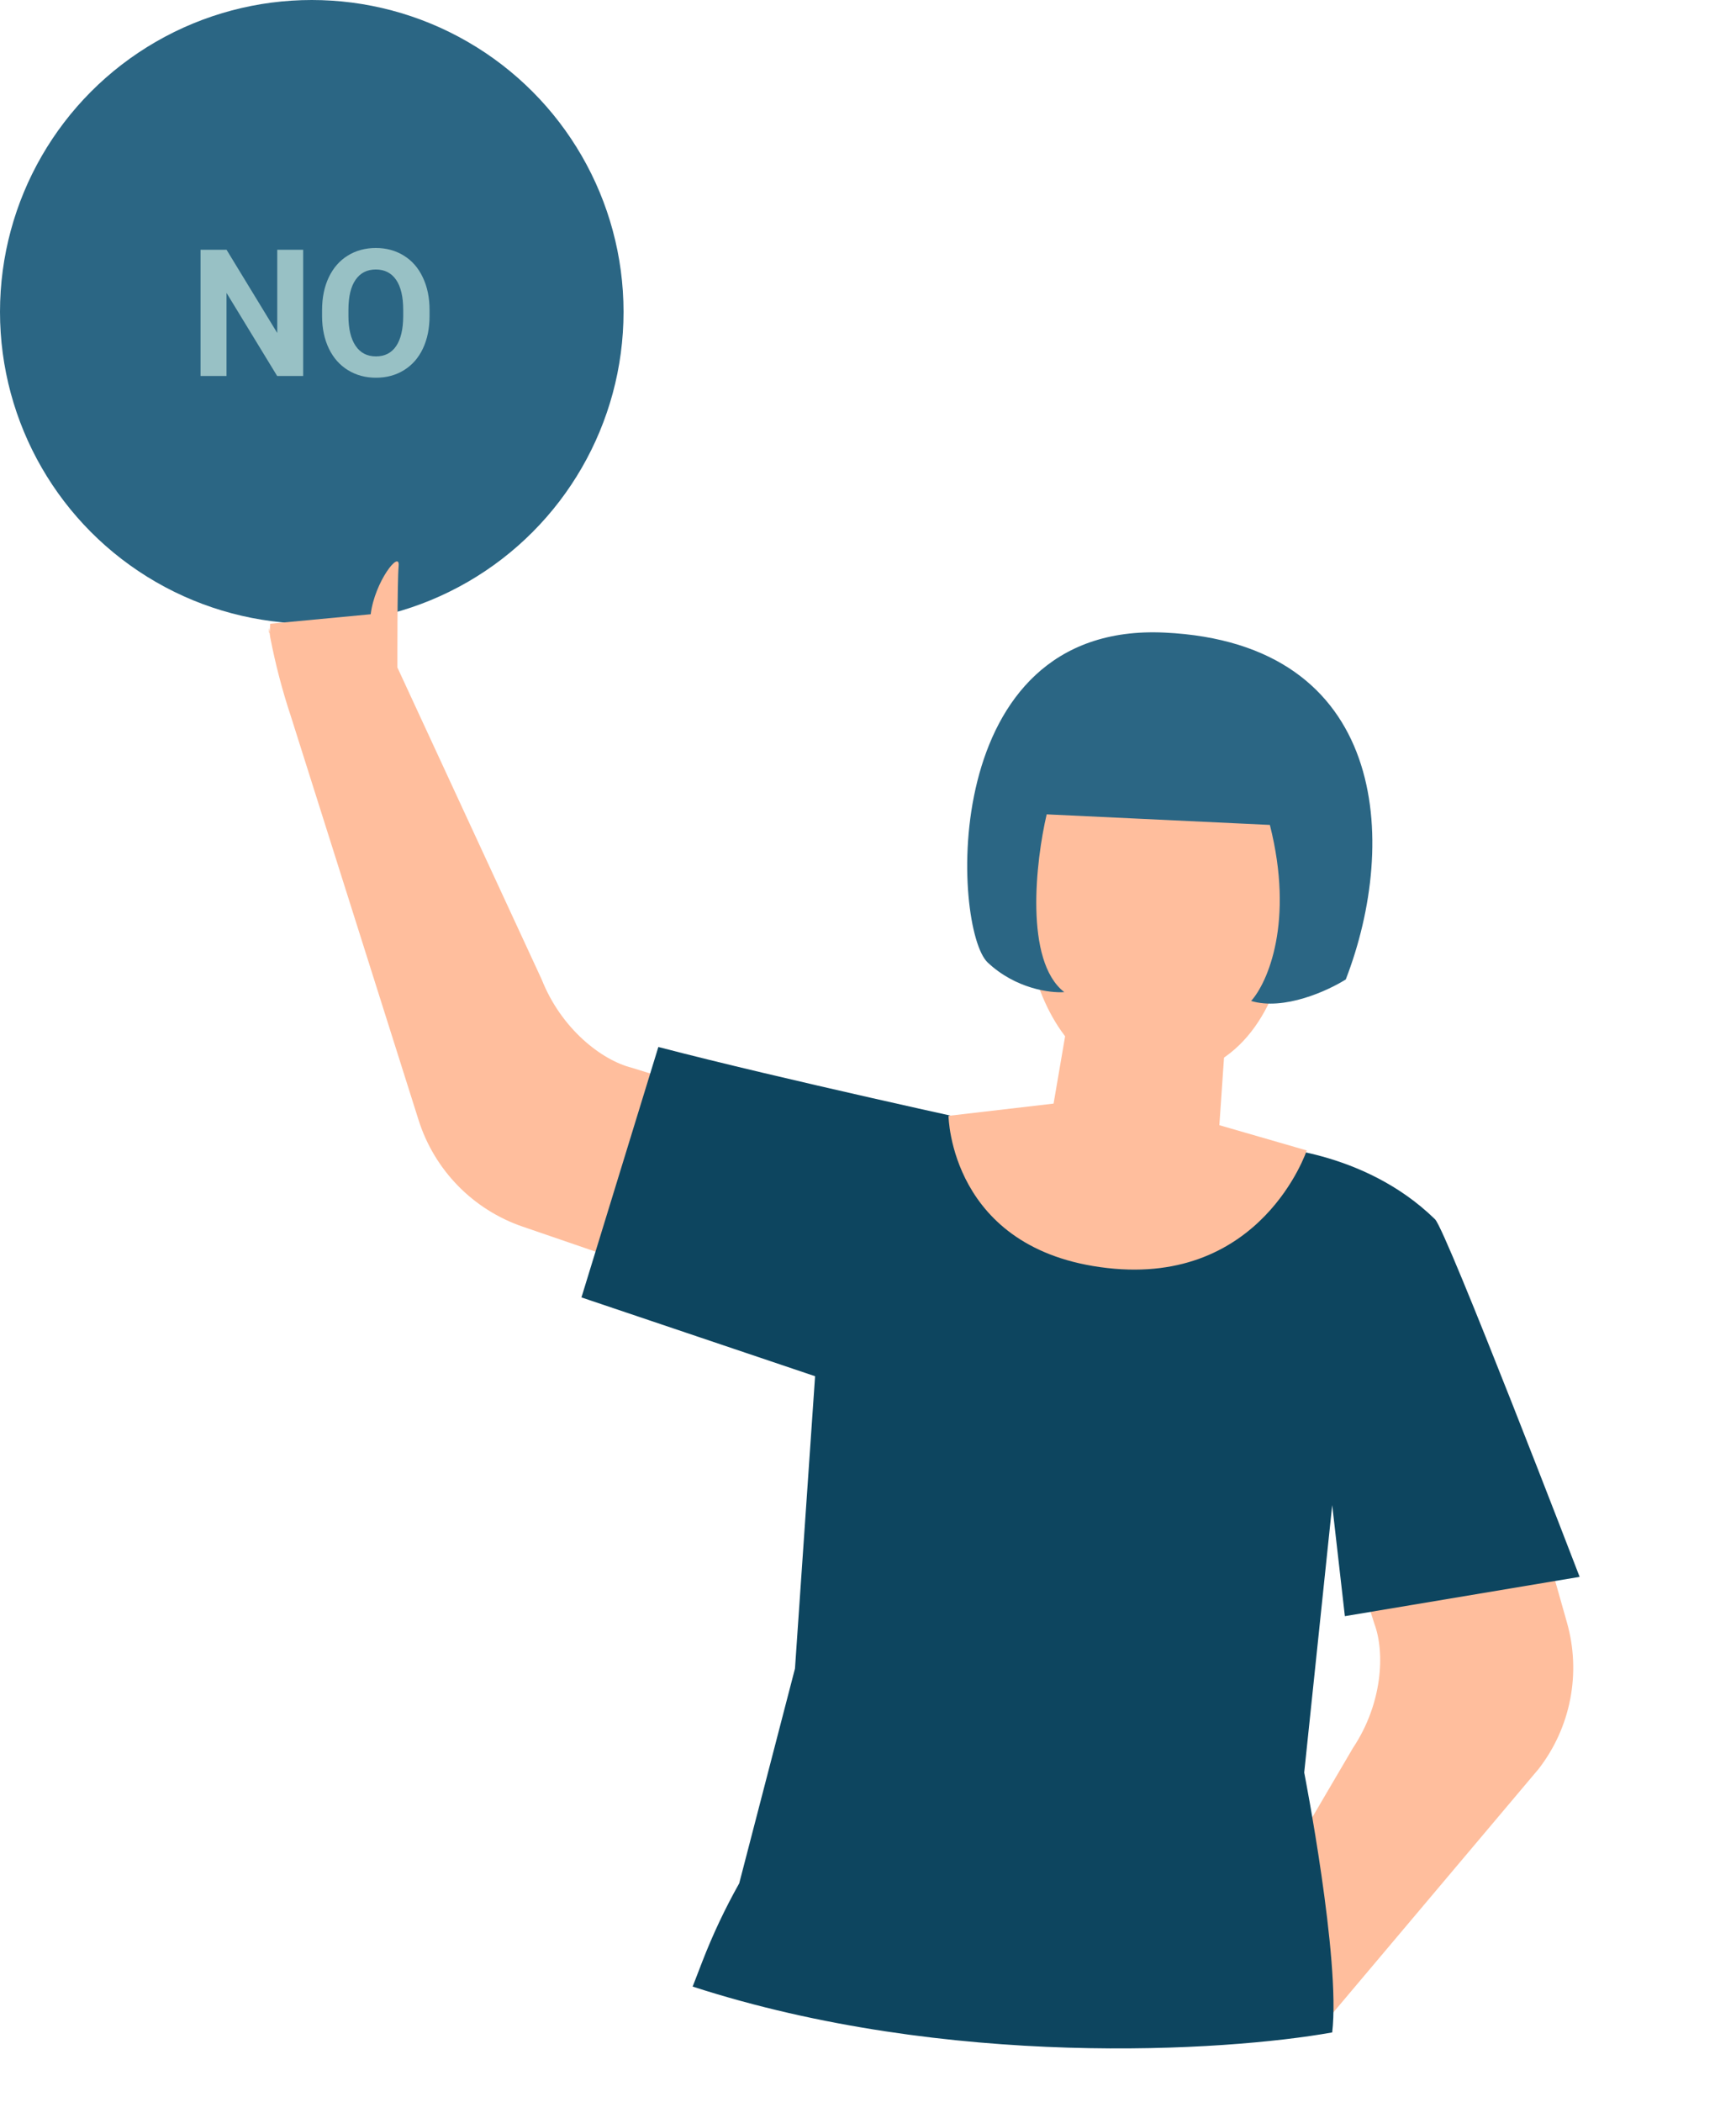 <svg width="176" height="213" viewBox="0 0 176 213" fill="none" xmlns="http://www.w3.org/2000/svg">
<circle r="31.608" transform="matrix(-1 0 0 1 31.608 31.608)" fill="#2B6684"/>
<circle r="28.447" transform="matrix(-1 0 0 1 31.608 31.608)" fill="#2B6684"/>
<path d="M30.736 38.106H28.099L22.966 29.686V38.106H20.33V25.309H22.966L28.108 33.746V25.309H30.736V38.106ZM43.55 31.997C43.55 33.257 43.328 34.361 42.882 35.311C42.437 36.26 41.798 36.992 40.966 37.508C40.14 38.024 39.191 38.281 38.119 38.281C37.058 38.281 36.112 38.026 35.28 37.517C34.448 37.007 33.803 36.28 33.346 35.337C32.889 34.388 32.658 33.298 32.652 32.068V31.435C32.652 30.175 32.877 29.067 33.329 28.112C33.786 27.151 34.427 26.416 35.253 25.906C36.085 25.391 37.035 25.133 38.101 25.133C39.167 25.133 40.114 25.391 40.94 25.906C41.772 26.416 42.414 27.151 42.865 28.112C43.322 29.067 43.55 30.172 43.55 31.426V31.997ZM40.878 31.417C40.878 30.075 40.638 29.056 40.158 28.358C39.677 27.661 38.992 27.313 38.101 27.313C37.216 27.313 36.534 27.658 36.053 28.35C35.573 29.035 35.33 30.043 35.324 31.373V31.997C35.324 33.304 35.564 34.318 36.044 35.038C36.525 35.759 37.216 36.119 38.119 36.119C39.003 36.119 39.683 35.774 40.158 35.082C40.632 34.385 40.873 33.371 40.878 32.041V31.417Z" fill="#98C1C5"/>
<path d="M27.394 63.216L37.582 62.253C37.993 58.945 40.564 55.679 40.416 57.343C40.269 59.008 40.29 67.648 40.29 67.648L54.914 99.256C56.895 104.261 60.983 107.442 64.049 108.212L77.967 112.542L72.32 130.948L52.975 124.311C50.498 123.461 48.254 122.043 46.425 120.169C44.595 118.295 43.23 116.019 42.439 113.522L29.501 72.631C28.624 69.997 27.92 67.308 27.394 64.582C27.084 62.14 27.315 65.677 27.394 63.216Z" fill="#FFBE9D"/>
<path d="M137.175 177.138C140.157 172.657 140.44 167.484 139.324 164.527L134.947 150.624L153.289 144.77L158.864 164.446C159.578 166.966 159.692 169.618 159.196 172.19C158.7 174.761 157.607 177.18 156.007 179.253L133.278 206.204L120.112 206.204L137.175 177.138Z" fill="#FFBE9D"/>
<path d="M145.493 123.577C146.662 124.736 160.148 159.81 160.148 159.81L136.347 163.793L135.062 152.54L132.224 179.64C132.224 179.64 135.936 198.605 135.062 205.98C124.215 207.919 96.06 209.703 70.223 201.333L71.203 198.794C72.259 196.067 73.509 193.419 74.943 190.871L80.597 169.104L82.635 139.476L58.949 131.489L66.746 106.108C79.179 109.353 100.577 113.989 100.577 113.989L128.087 116.201C128.087 116.201 138.191 116.423 145.493 123.577Z" fill="#0D455F"/>
<path d="M132.482 116.595C132.482 116.595 127.916 130.296 112.255 128.51C96.303 126.7 96.163 113.085 96.163 113.085L106.814 111.846L108.795 100.292L124.385 102.952L123.622 114.035L132.482 116.595Z" fill="#FFBE9D"/>
<path d="M131.174 84.288C131.174 84.288 133.808 109.368 116.501 109.368C103.254 109.368 101.653 87.189 105.21 81.592C113.789 68.092 129.594 73.226 131.174 84.288Z" fill="#FFBE9D"/>
<path d="M106.115 82.531L128.743 83.603C131.231 93.425 128.513 99.59 126.842 101.444C130.17 102.446 134.627 100.407 136.439 99.262C141.848 85.278 140.69 65.183 118.063 64.111C94.903 63.014 96.597 94.21 100.13 97.542C102.958 100.208 106.487 100.656 107.899 100.547C103.829 97.401 105.014 87.226 106.115 82.531Z" fill="#2B6684"/>
</svg>
